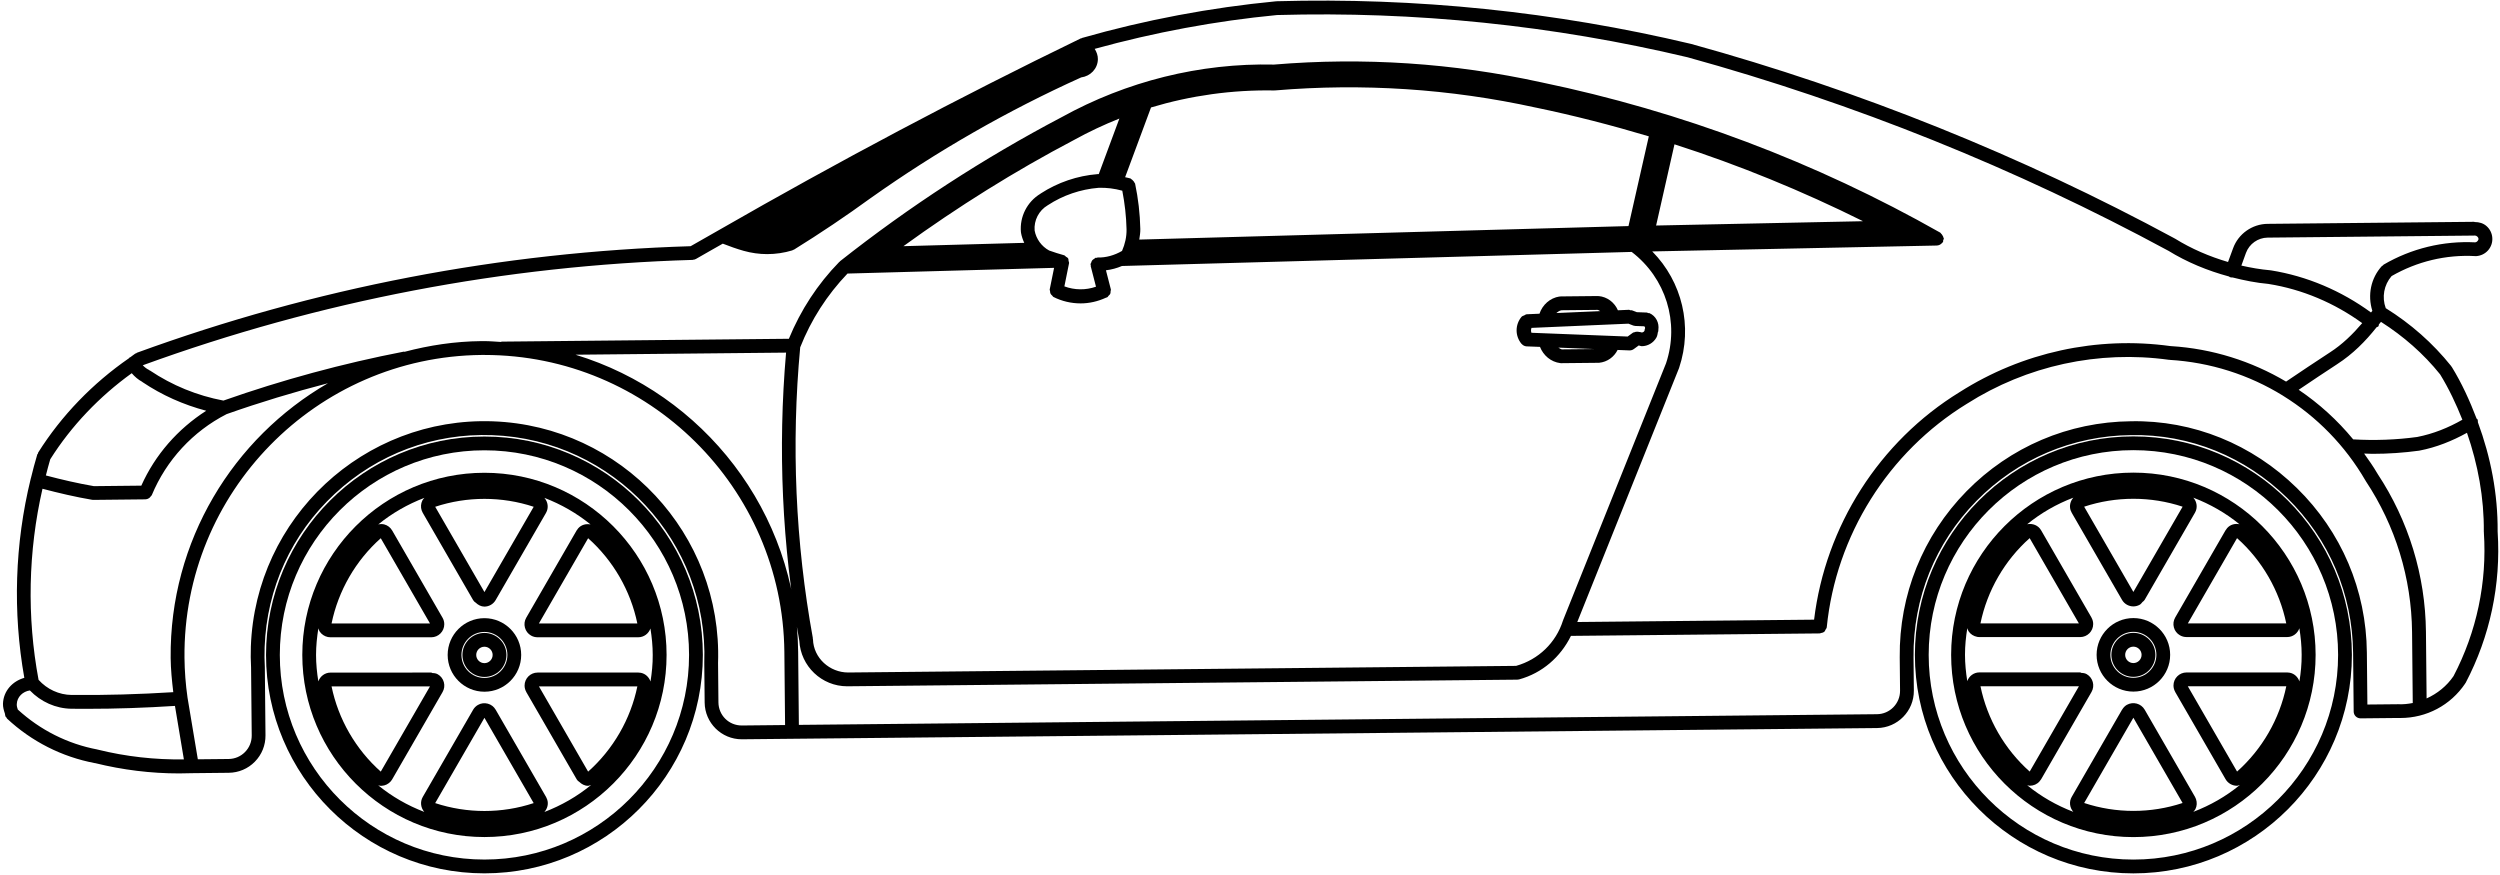 <svg width="677" height="237" viewBox="0 0 677 237" fill="none" xmlns="http://www.w3.org/2000/svg">
<path d="M511.613 61.25V61.312C511.629 61.302 511.65 61.291 511.676 61.291C511.691 61.281 511.707 61.271 511.717 61.271C511.759 61.271 511.796 61.286 511.822 61.312C511.837 61.344 511.842 61.375 511.842 61.416C511.842 61.458 511.837 61.495 511.822 61.521C511.796 61.552 511.759 61.562 511.717 61.562H511.676C511.65 61.552 511.629 61.536 511.613 61.521V61.583C511.629 61.599 511.65 61.604 511.676 61.604C511.691 61.614 511.707 61.625 511.717 61.625C511.775 61.625 511.822 61.604 511.863 61.562C511.895 61.521 511.905 61.474 511.905 61.416C511.905 61.364 511.895 61.323 511.863 61.291C511.822 61.25 511.775 61.229 511.717 61.229H511.676C511.65 61.229 511.629 61.239 511.613 61.25Z" fill="black"/>
<path d="M511.348 61.422C511.389 61.422 511.426 61.432 511.452 61.443C511.467 61.458 511.473 61.474 511.473 61.484C511.473 61.516 511.467 61.536 511.452 61.547C511.441 61.562 511.421 61.568 511.389 61.568C511.363 61.568 511.342 61.557 511.327 61.526C511.301 61.5 511.285 61.474 511.285 61.443V61.422H511.348ZM511.223 61.401V61.609H511.285V61.547C511.301 61.578 511.322 61.599 511.348 61.609C511.363 61.62 511.384 61.63 511.41 61.63C511.452 61.63 511.488 61.615 511.514 61.589C511.53 61.562 511.535 61.536 511.535 61.505C511.535 61.464 511.525 61.438 511.493 61.422C511.467 61.396 511.426 61.38 511.368 61.38H511.285V61.359C511.285 61.333 511.301 61.312 511.327 61.297C511.342 61.286 511.363 61.276 511.389 61.276C511.405 61.276 511.426 61.286 511.452 61.297C511.467 61.297 511.488 61.307 511.514 61.318V61.255C511.488 61.245 511.467 61.234 511.452 61.234H511.389C511.337 61.234 511.296 61.25 511.264 61.276C511.238 61.307 511.223 61.349 511.223 61.401Z" fill="black"/>
<path d="M510.854 61.307V61.099H510.791V61.62H510.854V61.557C510.869 61.589 510.89 61.609 510.916 61.62C510.932 61.63 510.952 61.641 510.979 61.641C511.02 61.641 511.057 61.62 511.083 61.578C511.114 61.537 511.124 61.49 511.124 61.432C511.124 61.38 511.114 61.339 511.083 61.307C511.057 61.266 511.02 61.245 510.979 61.245C510.952 61.245 510.932 61.255 510.916 61.266C510.89 61.266 510.869 61.281 510.854 61.307ZM511.062 61.432C511.062 61.474 511.057 61.511 511.041 61.537C511.015 61.568 510.989 61.578 510.958 61.578C510.932 61.578 510.911 61.568 510.895 61.537C510.869 61.511 510.854 61.474 510.854 61.432C510.854 61.391 510.869 61.359 510.895 61.328C510.911 61.302 510.932 61.287 510.958 61.287C510.989 61.287 511.015 61.302 511.041 61.328C511.057 61.359 511.062 61.391 511.062 61.432Z" fill="black"/>
<path d="M510.406 61.271V61.333C510.422 61.323 510.443 61.312 510.469 61.312C510.484 61.302 510.5 61.292 510.51 61.292C510.552 61.292 510.589 61.307 510.615 61.333C510.63 61.365 510.635 61.396 510.635 61.438C510.635 61.479 510.63 61.516 510.615 61.542C510.589 61.573 510.552 61.583 510.51 61.583H510.469C510.443 61.573 510.422 61.557 510.406 61.542V61.604C510.422 61.62 510.443 61.625 510.469 61.625C510.484 61.635 510.5 61.646 510.51 61.646C510.568 61.646 510.615 61.625 510.656 61.583C510.688 61.542 510.698 61.495 510.698 61.438C510.698 61.385 510.688 61.344 510.656 61.312C510.615 61.271 510.568 61.25 510.51 61.25H510.469C510.443 61.25 510.422 61.26 510.406 61.271Z" fill="black"/>
<path d="M510.161 61.302C510.192 61.302 510.218 61.318 510.244 61.344C510.26 61.375 510.265 61.406 510.265 61.448C510.265 61.489 510.26 61.526 510.244 61.552C510.218 61.583 510.192 61.594 510.161 61.594C510.135 61.594 510.114 61.583 510.098 61.552C510.072 61.526 510.057 61.489 510.057 61.448C510.057 61.406 510.072 61.375 510.098 61.344C510.114 61.318 510.135 61.302 510.161 61.302ZM510.161 61.26C510.109 61.26 510.067 61.281 510.036 61.323C510.01 61.354 509.994 61.396 509.994 61.448C509.994 61.505 510.01 61.552 510.036 61.594C510.067 61.635 510.109 61.656 510.161 61.656C510.218 61.656 510.26 61.635 510.286 61.594C510.317 61.552 510.327 61.505 510.327 61.448C510.327 61.396 510.317 61.354 510.286 61.323C510.26 61.281 510.218 61.26 510.161 61.26Z" fill="black"/>
<path d="M509.734 61.453C509.776 61.453 509.813 61.464 509.839 61.474C509.854 61.49 509.859 61.505 509.859 61.516C509.859 61.547 509.854 61.568 509.839 61.578C509.828 61.594 509.807 61.599 509.776 61.599C509.75 61.599 509.729 61.589 509.714 61.557C509.688 61.531 509.672 61.505 509.672 61.474V61.453H509.734ZM509.609 61.432V61.641H509.672V61.578C509.688 61.609 509.708 61.63 509.734 61.641C509.75 61.651 509.771 61.661 509.797 61.661C509.839 61.661 509.875 61.646 509.901 61.62C509.917 61.594 509.922 61.568 509.922 61.536C509.922 61.495 509.911 61.469 509.88 61.453C509.854 61.427 509.813 61.411 509.755 61.411H509.672V61.391C509.672 61.365 509.688 61.344 509.714 61.328C509.729 61.318 509.75 61.307 509.776 61.307C509.792 61.307 509.813 61.318 509.839 61.328C509.854 61.328 509.875 61.339 509.901 61.349V61.286C509.875 61.276 509.854 61.266 509.839 61.266H509.776C509.724 61.266 509.682 61.281 509.651 61.307C509.625 61.339 509.609 61.38 509.609 61.432Z" fill="black"/>
<path d="M509.219 61.297V61.359C509.234 61.349 509.255 61.338 509.281 61.338C509.297 61.328 509.312 61.318 509.323 61.318C509.365 61.318 509.401 61.333 509.427 61.359C509.443 61.391 509.448 61.422 509.448 61.463C509.448 61.505 509.443 61.541 509.427 61.568C509.401 61.599 509.365 61.609 509.323 61.609H509.281C509.255 61.599 509.234 61.583 509.219 61.568V61.63C509.234 61.646 509.255 61.651 509.281 61.651C509.297 61.661 509.312 61.672 509.323 61.672C509.38 61.672 509.427 61.651 509.469 61.609C509.5 61.568 509.51 61.521 509.51 61.463C509.51 61.411 509.5 61.37 509.469 61.338C509.427 61.297 509.38 61.276 509.323 61.276H509.281C509.255 61.276 509.234 61.286 509.219 61.297Z" fill="black"/>
<path d="M508.807 61.427V61.656H508.869V61.427C508.869 61.401 508.88 61.38 508.89 61.364C508.906 61.338 508.926 61.323 508.952 61.323C508.984 61.323 509.01 61.338 509.036 61.364C509.051 61.38 509.057 61.406 509.057 61.448V61.656H509.119V61.135H509.057V61.344C509.046 61.318 509.031 61.302 509.015 61.302C508.989 61.291 508.963 61.281 508.932 61.281C508.89 61.281 508.864 61.297 508.848 61.323C508.822 61.354 508.807 61.385 508.807 61.427Z" fill="black"/>
<path d="M508.691 61.292H508.629V61.667H508.691V61.292ZM508.691 61.146H508.629V61.229H508.691V61.146Z" fill="black"/>
<path d="M508.191 61.437V61.666H508.254V61.437C508.254 61.411 508.264 61.391 508.275 61.375C508.29 61.349 508.311 61.333 508.337 61.333C508.368 61.333 508.395 61.349 508.421 61.375C508.436 61.391 508.441 61.416 508.441 61.458V61.666H508.504V61.291H508.441V61.354C508.431 61.328 508.415 61.312 508.4 61.312C508.374 61.302 508.348 61.291 508.316 61.291C508.275 61.291 508.249 61.307 508.233 61.333C508.207 61.364 508.191 61.396 508.191 61.437Z" fill="black"/>
<path d="M507.828 61.49C507.828 61.448 507.844 61.417 507.87 61.386C507.885 61.359 507.906 61.344 507.932 61.344C507.964 61.344 507.99 61.359 508.016 61.386C508.031 61.417 508.036 61.448 508.036 61.49C508.036 61.531 508.031 61.568 508.016 61.594C507.99 61.609 507.964 61.615 507.932 61.615C507.906 61.615 507.885 61.609 507.87 61.594C507.844 61.568 507.828 61.531 507.828 61.49ZM507.766 61.636C507.766 61.703 507.781 61.75 507.807 61.781C507.839 61.807 507.88 61.823 507.932 61.823C507.964 61.823 507.99 61.813 508.016 61.802H508.057V61.74C508.047 61.75 508.031 61.761 508.016 61.761C507.99 61.771 507.969 61.781 507.953 61.781C507.911 61.781 507.885 61.766 507.87 61.74C507.844 61.724 507.828 61.688 507.828 61.636V61.615C507.844 61.63 507.865 61.646 507.891 61.656C507.906 61.672 507.927 61.677 507.953 61.677C507.995 61.677 508.031 61.667 508.057 61.636C508.089 61.594 508.099 61.547 508.099 61.49C508.099 61.438 508.089 61.396 508.057 61.365C508.031 61.323 507.995 61.302 507.953 61.302C507.927 61.302 507.906 61.313 507.891 61.323C507.865 61.323 507.844 61.339 507.828 61.365V61.302H507.766V61.636Z" fill="black"/>
<path d="M507.629 61.599H507.566V61.682H507.629V61.599Z" fill="black"/>
<path d="M507.166 61.333V61.396C507.182 61.385 507.202 61.375 507.229 61.375C507.244 61.365 507.26 61.354 507.27 61.354C507.312 61.354 507.348 61.37 507.374 61.396C507.39 61.427 507.395 61.458 507.395 61.5C507.395 61.542 507.39 61.578 507.374 61.604C507.348 61.635 507.312 61.646 507.27 61.646H507.229C507.202 61.635 507.182 61.62 507.166 61.604V61.667C507.182 61.682 507.202 61.688 507.229 61.688C507.244 61.698 507.26 61.708 507.27 61.708C507.327 61.708 507.374 61.688 507.416 61.646C507.447 61.604 507.458 61.557 507.458 61.5C507.458 61.448 507.447 61.406 507.416 61.375C507.374 61.333 507.327 61.312 507.27 61.312H507.229C507.202 61.312 507.182 61.323 507.166 61.333Z" fill="black"/>
<path d="M506.921 61.359C506.952 61.359 506.978 61.375 507.004 61.401C507.02 61.432 507.025 61.464 507.025 61.505C507.025 61.547 507.02 61.584 507.004 61.609C506.978 61.641 506.952 61.651 506.921 61.651C506.895 61.651 506.874 61.641 506.858 61.609C506.832 61.584 506.816 61.547 506.816 61.505C506.816 61.464 506.832 61.432 506.858 61.401C506.874 61.375 506.895 61.359 506.921 61.359ZM506.921 61.318C506.868 61.318 506.827 61.339 506.796 61.38C506.77 61.412 506.754 61.453 506.754 61.505C506.754 61.563 506.77 61.609 506.796 61.651C506.827 61.693 506.868 61.714 506.921 61.714C506.978 61.714 507.02 61.693 507.046 61.651C507.077 61.609 507.087 61.563 507.087 61.505C507.087 61.453 507.077 61.412 507.046 61.38C507.02 61.339 506.978 61.318 506.921 61.318Z" fill="black"/>
<path d="M506.641 61.62H506.578V61.703H506.641V61.62Z" fill="black"/>
<path d="M506.441 61.563V61.334H506.379V61.563C506.379 61.594 506.374 61.62 506.358 61.646C506.348 61.662 506.327 61.667 506.296 61.667C506.27 61.667 506.249 61.662 506.233 61.646C506.207 61.62 506.191 61.584 506.191 61.542V61.334H506.129V61.709H506.191V61.646C506.207 61.677 506.228 61.698 506.254 61.709C506.27 61.719 506.29 61.729 506.316 61.729C506.358 61.729 506.395 61.714 506.421 61.688C506.436 61.646 506.441 61.604 506.441 61.563Z" fill="black"/>
<path d="M506.021 61.193H505.958V61.505L505.771 61.339H505.708L505.896 61.505L505.688 61.714H505.771L505.958 61.526V61.714H506.021L506.021 61.193Z" fill="black"/>
<path d="M131.186 128.027C103.983 128.027 81.863 150.158 81.863 177.35C81.863 204.542 103.994 226.672 131.186 226.672C158.378 226.672 180.509 204.542 180.509 177.35C180.509 150.158 158.389 128.027 131.186 128.027ZM145.931 168.839L159.265 145.751C166.046 151.782 170.765 159.954 172.593 168.839H145.931ZM131.186 160.328L117.853 137.235C126.462 134.381 135.905 134.381 144.525 137.235L131.186 160.328ZM89.785 168.839C91.613 159.953 96.332 151.776 103.113 145.751L116.446 168.839H89.785ZM116.441 185.87L103.112 208.958C96.326 202.926 91.607 194.755 89.784 185.87H116.441ZM131.186 194.385L144.519 217.478C135.905 220.338 126.457 220.322 117.847 217.478L131.186 194.385ZM145.941 185.87H172.597C170.768 194.755 166.05 202.922 159.263 208.958L145.941 185.87ZM176.159 184.552C175.763 183.401 174.836 182.463 173.56 182.198C173.441 182.177 172.993 182.13 172.873 182.13H145.581C143.638 182.13 142.055 183.713 142.055 185.656C142.055 186.271 142.227 186.875 142.524 187.396C142.529 187.401 142.524 187.411 142.524 187.416L142.529 187.422L156.165 211.036C156.337 211.333 156.581 211.568 156.858 211.729C157.514 212.354 158.316 212.797 159.212 212.797C159.509 212.797 159.795 212.63 160.092 212.557C156.326 215.656 152.045 218.114 147.42 219.89C148.227 218.979 148.587 217.708 148.18 216.516C148.144 216.396 147.962 215.984 147.904 215.875C147.899 215.87 147.884 215.87 147.884 215.854C147.878 215.849 147.884 215.833 147.878 215.823L134.228 192.192C134.228 192.192 134.222 192.192 134.222 192.187C133.754 191.38 133.004 190.796 132.092 190.551C131.165 190.312 130.228 190.426 129.42 190.9C128.884 191.208 128.436 191.656 128.123 192.192L128.118 192.197V192.203L114.482 215.817C113.706 217.161 113.951 218.776 114.899 219.869C110.347 218.125 106.133 215.697 102.415 212.666C102.654 212.718 102.894 212.802 103.138 212.802C103.206 212.802 103.279 212.802 103.357 212.796C104.3 212.744 105.165 212.328 105.831 211.573C105.899 211.489 106.154 211.13 106.206 211.041L119.846 187.411C120.315 186.598 120.445 185.65 120.195 184.739C119.95 183.827 119.367 183.067 118.555 182.603C118.122 182.348 117.622 182.265 117.112 182.265C116.992 182.244 116.909 182.129 116.784 182.129L89.508 182.14C87.971 182.14 86.695 183.14 86.206 184.515C85.831 182.176 85.586 179.796 85.586 177.353C85.586 174.895 85.841 172.499 86.211 170.15C86.31 170.442 86.388 170.739 86.56 171.009C87.081 171.786 87.883 172.322 88.794 172.509C88.919 172.53 89.367 172.577 89.497 172.577H116.779C118.726 172.577 120.31 170.994 120.31 169.046C120.31 168.431 120.154 167.827 119.846 167.291C119.846 167.291 119.841 167.291 119.841 167.286L106.201 143.66C106.201 143.66 106.196 143.66 106.196 143.655C105.727 142.843 104.972 142.259 104.066 142.014C103.529 141.874 102.977 141.9 102.43 142.014C106.154 138.983 110.373 136.556 114.935 134.811C114.732 135.04 114.508 135.259 114.373 135.54C113.956 136.384 113.894 137.348 114.185 138.207C114.222 138.343 114.409 138.754 114.482 138.874L128.122 162.504C128.294 162.801 128.539 163.036 128.815 163.197C129.482 163.833 130.279 164.27 131.174 164.27C131.773 164.27 132.383 164.114 132.935 163.791C133.455 163.494 133.898 163.046 134.211 162.52V162.515C134.211 162.515 134.216 162.515 134.216 162.51L147.867 138.879V138.874C148.627 137.546 148.398 135.942 147.424 134.822C151.976 136.566 156.195 138.994 159.924 142.025C158.721 141.77 157.429 142.092 156.57 143.072C156.481 143.171 156.21 143.54 156.143 143.66L142.503 167.285C142.034 168.098 141.904 169.056 142.154 169.968C142.398 170.879 142.982 171.64 143.794 172.103C144.326 172.416 144.935 172.572 145.555 172.572H172.847C174.383 172.572 175.654 171.572 176.138 170.197C176.513 172.536 176.758 174.916 176.758 177.359C176.779 179.806 176.529 182.203 176.159 184.552Z" fill="black"/>
<path d="M131.186 118.213C98.572 118.213 72.041 144.749 72.041 177.359C72.041 209.968 98.572 236.504 131.186 236.504C163.801 236.504 190.332 209.968 190.332 177.359C190.332 144.749 163.801 118.213 131.186 118.213ZM131.186 232.765C100.634 232.765 75.774 207.911 75.774 177.353C75.774 146.801 100.629 121.941 131.186 121.941C161.738 121.941 186.598 146.796 186.598 177.353C186.598 207.911 161.738 232.765 131.186 232.765Z" fill="black"/>
<path d="M577.718 127.987C550.505 127.987 528.369 150.127 528.369 177.336C528.369 204.546 550.509 226.686 577.718 226.686C604.928 226.686 627.068 204.546 627.068 177.336C627.063 150.123 604.928 127.987 577.718 127.987ZM562.969 185.847L549.641 208.94C542.86 202.914 538.141 194.738 536.313 185.847H562.969ZM577.718 194.362L591.047 217.45C582.437 220.305 573.016 220.31 564.391 217.45L577.718 194.362ZM592.464 185.847H619.125C617.297 194.732 612.578 202.909 605.797 208.94L592.464 185.847ZM622.682 184.529C622.287 183.373 621.36 182.43 620.083 182.175C619.964 182.154 619.516 182.102 619.391 182.102H592.109C590.162 182.102 588.578 183.685 588.578 185.633C588.578 186.248 588.75 186.842 589.047 187.373C589.052 187.378 589.047 187.389 589.047 187.394L589.052 187.399L602.688 211.014C603.344 212.149 604.548 212.784 605.756 212.784C606.032 212.784 606.292 212.633 606.568 212.566C602.818 215.644 598.558 218.092 593.949 219.852C594.152 219.623 594.365 219.404 594.511 219.123C594.938 218.279 594.99 217.316 594.678 216.399C594.647 216.31 594.485 215.935 594.433 215.852C594.433 215.847 594.417 215.847 594.417 215.836C594.412 215.821 594.417 215.816 594.412 215.8L580.772 192.169C579.793 190.497 577.653 189.919 575.934 190.878C575.413 191.185 574.991 191.633 574.689 192.148C574.684 192.154 574.668 192.154 574.658 192.169L561.018 215.8C560.247 217.128 560.481 218.732 561.45 219.847C556.898 218.102 552.684 215.68 548.966 212.649C549.205 212.701 549.445 212.774 549.69 212.774C550.669 212.774 551.632 212.373 552.309 211.592C552.393 211.503 552.653 211.149 552.71 211.055V211.04C552.716 211.034 552.731 211.024 552.742 211.019L566.382 187.388C567.35 185.701 566.772 183.544 565.095 182.57C564.663 182.315 564.152 182.232 563.653 182.227C563.528 182.195 563.444 182.086 563.309 182.086H536.027C534.496 182.086 533.22 183.081 532.736 184.445C532.371 182.117 532.121 179.742 532.121 177.305C532.121 174.846 532.366 172.461 532.746 170.107C532.845 170.398 532.923 170.695 533.095 170.956C533.611 171.732 534.408 172.268 535.475 172.477C535.559 172.492 535.939 172.523 536.022 172.523H563.304C565.251 172.523 566.835 170.94 566.835 168.992C566.835 168.372 566.668 167.773 566.371 167.247V167.232L552.731 143.601C551.945 142.242 550.408 141.669 548.955 141.966C552.679 138.929 556.898 136.507 561.46 134.763C560.663 135.679 560.304 136.966 560.731 138.221C560.768 138.336 560.924 138.664 561.007 138.81V138.83L574.647 162.456C575.303 163.591 576.501 164.216 577.715 164.216C578.304 164.216 578.908 164.065 579.455 163.753C579.767 163.581 579.96 163.268 580.199 163.008C580.408 162.857 580.616 162.695 580.762 162.456L594.402 138.83C595.173 137.502 594.938 135.888 593.959 134.768C598.511 136.513 602.73 138.934 606.449 141.966C605.246 141.71 603.954 142.039 603.105 143.018C603.017 143.117 602.808 143.408 602.709 143.58C602.704 143.596 602.688 143.596 602.678 143.601L589.038 167.232C588.574 168.044 588.439 168.992 588.689 169.904C588.929 170.815 589.512 171.576 590.34 172.044C590.876 172.357 591.481 172.513 592.095 172.513H619.377C620.913 172.513 622.189 171.513 622.668 170.138C623.043 172.477 623.288 174.857 623.288 177.3C623.309 179.789 623.064 182.185 622.684 184.529L622.682 184.529ZM592.464 168.821L605.792 145.728C612.573 151.759 617.292 159.936 619.12 168.821H592.464ZM577.718 160.3L564.39 137.212C573.015 134.358 582.442 134.358 591.052 137.212L577.718 160.3ZM536.306 168.821C538.135 159.93 542.853 151.753 549.635 145.728L562.963 168.821H536.306Z" fill="black"/>
<path d="M577.719 118.173C545.099 118.173 518.553 144.715 518.553 177.345C518.553 209.965 545.094 236.512 577.719 236.512C610.35 236.512 636.891 209.971 636.891 177.345C636.886 144.709 610.35 118.173 577.719 118.173ZM577.719 232.772C547.151 232.772 522.287 207.908 522.287 177.34C522.287 146.772 547.151 121.903 577.719 121.903C608.287 121.903 633.157 146.772 633.157 177.34C633.157 207.908 608.277 232.772 577.719 232.772Z" fill="black"/>
<path d="M131.185 171.4C127.899 171.4 125.227 174.072 125.227 177.358C125.227 180.645 127.898 183.317 131.185 183.317C134.471 183.317 137.143 180.645 137.143 177.358C137.143 174.072 134.471 171.4 131.185 171.4ZM131.185 179.582C129.961 179.582 128.961 178.582 128.961 177.358C128.961 176.134 129.961 175.134 131.185 175.134C132.409 175.134 133.409 176.134 133.409 177.358C133.409 178.582 132.409 179.582 131.185 179.582Z" fill="black"/>
<path d="M131.185 167.4C125.695 167.4 121.227 171.874 121.227 177.358C121.227 182.848 125.701 187.317 131.185 187.317C136.675 187.317 141.138 182.843 141.138 177.358C141.138 171.874 136.68 167.4 131.185 167.4ZM131.185 183.588C127.753 183.588 124.956 180.796 124.956 177.359C124.956 173.926 127.747 171.13 131.185 171.13C134.612 171.13 137.404 173.921 137.404 177.359C137.404 180.796 134.623 183.588 131.185 183.588Z" fill="black"/>
<path d="M676.359 144.067C676.359 144.061 676.364 144.061 676.364 144.051C676.364 144.015 676.359 143.968 676.359 143.931V143.916V143.91C676.432 133.749 674.495 123.785 671.015 114.358C670.995 114.077 671.036 113.786 670.875 113.52C670.823 113.447 670.724 113.447 670.666 113.369C668.807 108.53 666.672 103.791 663.916 99.322C663.896 99.286 663.844 99.286 663.818 99.254C663.797 99.218 663.812 99.171 663.786 99.14C658.807 92.921 652.833 87.666 646.062 83.452C644.963 80.478 645.562 77.155 647.646 74.759C654.547 70.801 662.334 68.905 670.354 69.353H670.458H670.583C671.822 69.27 672.958 68.712 673.781 67.78C674.593 66.848 675.005 65.645 674.916 64.405C674.833 63.16 674.275 62.03 673.333 61.207C672.489 60.462 671.374 60.124 670.13 60.124C670.078 60.119 670.046 60.067 669.994 60.067H669.973L614.056 60.619H614.051C609.905 60.666 606.16 63.306 604.733 67.192L603.353 70.947C598.322 69.468 593.467 67.395 589.009 64.629C588.993 64.614 588.972 64.629 588.952 64.624C588.936 64.619 588.936 64.587 588.915 64.577C547.451 42.156 503.399 24.432 457.956 11.894C457.941 11.894 457.936 11.9 457.92 11.9C457.904 11.9 457.904 11.884 457.889 11.879C421.17 3.15 383.415 -0.725 345.701 0.337C345.68 0.337 345.664 0.358 345.643 0.368C345.623 0.374 345.607 0.348 345.576 0.348C327.81 2.051 310.122 5.389 293.002 10.28C292.945 10.295 292.929 10.363 292.867 10.384C292.81 10.405 292.752 10.368 292.695 10.389C259.638 26.42 226.81 43.853 194.883 62.192C194.784 62.228 194.727 62.28 194.638 62.333C192.107 63.791 189.545 65.207 187.024 66.671C135.712 68.234 85.258 77.937 37.05 95.531C36.977 95.562 36.952 95.646 36.884 95.682C36.816 95.719 36.733 95.682 36.665 95.729C36.186 96.041 35.754 96.422 35.274 96.75C35.227 96.771 35.175 96.745 35.139 96.765C35.04 96.817 35.024 96.932 34.946 96.995C25.16 103.75 16.644 112.511 10.321 122.579C10.269 122.662 10.316 122.75 10.274 122.834C10.238 122.917 10.139 122.948 10.107 123.026C9.451 125.193 8.883 127.386 8.347 129.584C8.342 129.605 8.31 129.615 8.3 129.641C8.295 129.662 8.316 129.688 8.305 129.714C4.003 147.298 3.42 165.735 6.586 183.558C3.389 184.459 0.925 187.1 0.805 190.563C0.774 191.475 1.034 192.36 1.326 193.235C1.326 193.282 1.347 193.318 1.347 193.36C1.415 193.553 1.383 193.777 1.467 193.975C1.54 194.141 1.691 194.23 1.795 194.365C1.847 194.433 1.831 194.522 1.894 194.584C8.529 200.787 16.758 204.964 25.68 206.652C25.712 206.657 25.738 206.652 25.779 206.657C33.233 208.501 40.853 209.443 48.509 209.443C49.691 209.443 50.873 209.423 52.056 209.376L61.941 209.271C64.624 209.24 67.139 208.183 69.019 206.261C70.9 204.344 71.915 201.813 71.894 199.131L71.717 180.762C71.717 180.741 71.712 180.725 71.712 180.704C71.712 180.699 71.717 180.689 71.717 180.683C71.613 178.871 71.597 177.048 71.665 175.23C72.233 159.334 78.967 144.6 90.608 133.761C102.248 122.928 117.362 117.25 133.326 117.844C166.149 119.026 191.894 146.688 190.717 179.505C190.717 179.521 190.733 179.526 190.733 179.536C190.733 179.557 190.717 179.573 190.717 179.594L190.821 190.255V190.26C190.879 195.765 195.373 200.198 200.863 200.198C200.878 200.198 200.884 200.182 200.899 200.182C200.915 200.182 200.92 200.198 200.936 200.198H200.951L214.473 200.062H214.478H214.483L508.323 197.156C513.854 197.088 518.323 192.541 518.271 187.015L518.182 177.937C518.026 162.041 524.057 147.031 535.193 135.683C546.318 124.323 561.209 117.985 577.11 117.828C593.069 117.521 608.017 123.713 619.365 134.839C630.724 145.969 637.053 160.855 637.22 176.756L637.376 192.688C637.381 193.709 638.22 194.532 639.241 194.532H639.261L649.407 194.427C649.626 194.433 649.824 194.433 650.043 194.433C657.09 194.433 663.611 190.985 667.573 185.104C667.589 185.084 667.573 185.052 667.589 185.032C667.61 184.995 667.662 184.974 667.688 184.933C674.297 172.36 677.287 158.23 676.365 144.069L676.359 144.067ZM660.786 101.384C663.192 105.296 665.124 109.431 666.812 113.66C662.989 115.848 658.921 117.483 654.583 118.332C648.885 119.118 643.057 119.311 637.244 118.983C632.958 113.78 627.994 109.275 622.484 105.556C625.963 103.202 629.453 100.869 632.968 98.577V98.572C637.114 95.89 640.562 92.442 643.593 88.603C643.744 88.499 643.942 88.53 644.062 88.374C644.182 88.223 644.145 88.03 644.203 87.853C644.38 87.614 644.599 87.405 644.77 87.16C650.854 91.046 656.28 95.769 660.786 101.384ZM608.212 68.477C609.114 66.029 611.473 64.373 614.072 64.347H614.077L669.994 63.795C670.01 63.795 670.026 63.779 670.041 63.774C670.046 63.774 670.057 63.79 670.072 63.79C670.125 63.79 670.213 63.785 670.229 63.785C670.661 63.785 671.145 64.227 671.177 64.644C671.208 65.076 670.744 65.592 670.317 65.623C670.317 65.623 670.312 65.623 670.312 65.628C661.645 65.18 653.005 67.269 645.463 71.675C645.374 71.727 645.364 71.842 645.291 71.899C645.218 71.957 645.103 71.946 645.036 72.019C641.999 75.321 641.098 79.957 642.432 84.175C642.317 84.332 642.176 84.457 642.067 84.618C634.046 78.759 624.739 74.769 614.927 73.207C614.906 73.207 614.88 73.227 614.859 73.222C614.838 73.222 614.823 73.191 614.802 73.191C612.161 72.967 609.547 72.503 606.963 71.92L608.212 68.477ZM456.933 15.493C502.099 27.946 545.897 45.572 587.099 67.857H587.115C592.229 71.014 597.839 73.321 603.645 74.883C603.713 74.92 603.734 75.008 603.812 75.034C604.02 75.107 604.244 75.149 604.453 75.149C604.484 75.149 604.505 75.128 604.536 75.128C607.755 75.941 611.015 76.597 614.322 76.889C614.328 76.889 614.328 76.894 614.328 76.894C623.489 78.352 632.182 82.06 639.688 87.503C637.12 90.513 634.292 93.274 630.922 95.446H630.917C626.943 98.034 623 100.68 619.068 103.336C609.729 97.805 599.104 94.415 587.885 93.727C587.885 93.727 587.88 93.727 587.88 93.722C587.844 93.717 587.807 93.717 587.766 93.717H587.734C567.865 90.982 547.614 95.409 530.698 106.165H530.693C530.688 106.165 530.688 106.17 530.677 106.18H530.672C508.907 119.54 494.318 142.498 491.256 167.806L427.126 168.441L454.678 99.686C454.683 99.671 454.672 99.65 454.678 99.634C454.683 99.613 454.709 99.603 454.714 99.582C458.454 88.374 455.521 76.285 447.428 68.087L524.573 66.489C524.594 66.489 524.609 66.468 524.625 66.468C525.036 66.447 525.401 66.264 525.714 65.989C525.802 65.916 525.865 65.853 525.938 65.764C526.005 65.681 526.104 65.639 526.156 65.546C526.245 65.389 526.177 65.218 526.214 65.051C526.26 64.884 526.401 64.77 526.391 64.588C526.391 64.499 526.307 64.452 526.292 64.364C526.255 64.124 526.151 63.962 526.021 63.749C525.901 63.556 525.802 63.369 525.62 63.233C525.536 63.166 525.531 63.056 525.432 63.004C491.678 43.873 455.307 30.166 417.328 22.28C393.547 17.067 369.203 15.462 345 17.488C324.954 17.035 305.063 22.02 287.5 31.728C266.386 42.822 246.194 55.952 227.459 70.755C227.422 70.786 227.428 70.838 227.402 70.87C227.37 70.901 227.318 70.885 227.287 70.916C227.282 70.922 227.282 70.932 227.271 70.937L227.266 70.942C221.381 76.969 216.829 83.974 213.626 91.74L135.861 92.511C135.778 92.511 135.726 92.594 135.653 92.599C134.158 92.526 132.689 92.375 131.179 92.375H130.33C123.147 92.448 116.21 93.511 109.559 95.266C109.486 95.271 109.424 95.209 109.356 95.219C92.82 98.422 76.392 102.886 60.501 108.479C53.35 107.12 46.652 104.386 40.6 100.328C40.563 100.297 40.511 100.328 40.464 100.297C40.418 100.276 40.418 100.214 40.376 100.193C39.735 99.891 39.157 99.438 38.657 98.917C86.532 81.485 136.636 71.881 187.577 70.381C187.608 70.381 187.629 70.344 187.66 70.344C187.936 70.324 188.213 70.277 188.457 70.126C190.864 68.719 193.317 67.371 195.728 65.98C197.593 66.704 199.478 67.391 201.374 67.923C203.463 68.511 205.608 68.813 207.749 68.813C210.051 68.813 212.348 68.475 214.582 67.798C214.64 67.777 214.666 67.709 214.723 67.683C214.822 67.647 214.931 67.652 215.02 67.594C222.103 63.204 229.102 58.501 235.822 53.61H235.828C253.688 40.939 272.854 29.949 292.792 20.96C295.276 20.637 297.266 18.616 297.307 16.033C297.323 15.022 296.969 14.074 296.443 13.231C312.563 8.783 329.156 5.673 345.817 4.074C383.187 3.007 420.572 6.861 456.932 15.496L456.933 15.493ZM410.558 180.32L229.731 182.112C229.726 182.112 229.716 182.117 229.71 182.117C229.705 182.117 229.695 182.112 229.69 182.112C224.695 182.112 220.304 178.221 220.153 173.117C220.153 173.065 220.096 173.044 220.096 172.992C220.091 172.94 220.143 172.893 220.127 172.836C215.393 146.852 214.242 120.352 216.695 94.054C219.643 86.586 223.96 79.882 229.502 74.081L285.445 72.534L284.263 78.373C284.226 78.544 284.346 78.68 284.351 78.841C284.367 79.097 284.372 79.294 284.486 79.519C284.591 79.742 284.747 79.878 284.934 80.039C285.054 80.154 285.091 80.321 285.247 80.404C287.559 81.576 290.101 82.159 292.638 82.159C294.976 82.159 297.309 81.623 299.471 80.628H299.486C299.492 80.628 299.492 80.623 299.492 80.623C299.606 80.571 299.731 80.555 299.841 80.498C300.018 80.409 300.065 80.216 300.2 80.086C300.377 79.92 300.549 79.795 300.648 79.581C300.752 79.357 300.737 79.138 300.747 78.894C300.752 78.706 300.872 78.55 300.82 78.362L299.492 73.196C301.002 73.008 302.434 72.628 303.83 72.029H303.861L441.862 68.222C451.106 75.284 454.861 87.304 451.164 98.378L423.304 167.908C423.298 167.929 423.309 167.96 423.304 167.981C423.298 168.002 423.267 168.012 423.257 168.033C421.366 174.049 416.615 178.617 410.558 180.32ZM297.214 69.732C297.115 69.732 297.058 69.815 296.969 69.831C296.881 69.836 296.797 69.774 296.709 69.794C296.537 69.841 296.464 70.003 296.318 70.086C296.11 70.206 295.927 70.305 295.782 70.487C295.625 70.68 295.563 70.883 295.49 71.128C295.443 71.284 295.302 71.388 295.297 71.555C295.297 71.654 295.381 71.711 295.396 71.8C295.401 71.888 295.339 71.972 295.36 72.06L296.792 77.638C294.006 78.607 291 78.581 288.235 77.55L289.495 71.294C289.542 71.065 289.406 70.878 289.37 70.659C289.334 70.414 289.365 70.164 289.235 69.956C289.11 69.748 288.875 69.664 288.672 69.524C288.495 69.388 288.38 69.18 288.151 69.123C286.787 68.748 285.443 68.315 284.104 67.836C282.057 66.722 280.594 64.716 280.177 62.43C279.948 59.67 281.328 56.992 283.719 55.591C283.735 55.586 283.735 55.571 283.74 55.56C283.755 55.555 283.776 55.555 283.792 55.545C287.875 52.873 292.61 51.258 297.48 50.862C299.688 50.779 301.824 51.071 303.917 51.638C304.584 55.071 304.99 58.581 305.068 62.091C305.105 64.117 304.652 66.107 303.844 67.951C301.813 69.133 299.5 69.8 297.214 69.732ZM345.099 24.497H345.136C345.167 24.497 345.188 24.466 345.219 24.466C345.25 24.466 345.271 24.497 345.302 24.487C368.948 22.492 392.698 24.039 415.876 29.133H415.896C426.178 31.268 436.454 33.914 446.5 36.919L440.995 61.222L308.517 64.878C308.652 63.92 308.824 62.972 308.798 62.008C308.709 57.873 308.23 53.738 307.381 49.717C307.366 49.633 307.267 49.597 307.241 49.514C307.152 49.258 306.996 49.102 306.813 48.909C306.657 48.743 306.543 48.597 306.334 48.498C306.251 48.451 306.22 48.357 306.131 48.326C305.652 48.17 305.162 48.118 304.683 47.987L311.694 29.102C322.444 25.873 333.672 24.285 345.1 24.498L345.099 24.497ZM448.474 61.071L453.448 39.081C470.942 44.706 488.057 51.722 504.511 59.904L448.474 61.071ZM290.847 37.904C290.852 37.904 290.852 37.899 290.852 37.888C290.858 37.883 290.868 37.888 290.884 37.883C294.858 35.691 298.946 33.769 303.128 32.102L297.545 47.149C297.457 47.149 297.373 47.133 297.285 47.144C297.269 47.144 297.269 47.159 297.253 47.159C297.238 47.159 297.238 47.154 297.222 47.154C291.759 47.586 286.441 49.404 281.848 52.383H281.842C281.837 52.383 281.837 52.388 281.827 52.399C281.806 52.414 281.79 52.419 281.769 52.435C281.764 52.44 281.764 52.456 281.749 52.466C278.155 54.623 276.082 58.696 276.467 62.883C276.467 62.914 276.499 62.93 276.504 62.956C276.504 62.977 276.483 63.003 276.488 63.024C276.655 63.982 276.967 64.888 277.363 65.763L244.65 66.664C259.347 56.008 274.827 46.315 290.847 37.904ZM35.674 101.065C36.476 102.003 37.413 102.81 38.507 103.394C38.523 103.409 38.523 103.43 38.544 103.446C43.877 107.029 49.69 109.607 55.846 111.232C48.164 116.154 42.018 123.133 38.268 131.513L25.424 131.649C21.038 130.894 16.695 129.878 12.424 128.753C12.804 127.289 13.169 125.826 13.606 124.378C19.335 115.289 26.95 107.356 35.674 101.065ZM11.507 132.357C15.919 133.514 20.408 134.576 24.934 135.342C25.038 135.363 25.142 135.373 25.246 135.373H25.262L39.402 135.222C39.418 135.222 39.423 135.206 39.449 135.206C39.876 135.191 40.246 135.003 40.569 134.727C40.673 134.639 40.735 134.54 40.813 134.43C40.912 134.305 41.043 134.222 41.11 134.071C45.048 124.597 52.235 116.816 61.365 112.144C70.36 108.962 79.548 106.191 88.818 103.775C63.13 118.624 45.901 146.468 46.214 178.196C46.245 181.264 46.558 184.357 46.923 187.441C37.782 188.014 28.548 188.284 19.417 188.196C15.969 188.159 12.74 186.649 10.443 184.097C7.245 167.004 7.626 149.3 11.506 132.357L11.507 132.357ZM26.486 202.997C26.47 202.992 26.455 203.013 26.434 203.003C26.413 202.997 26.402 202.971 26.382 202.966C18.309 201.445 10.882 197.685 4.824 192.148C4.652 191.669 4.517 191.19 4.543 190.69C4.611 188.695 6.225 187.232 8.09 186.971C11.064 190.049 15.085 191.883 19.392 191.93C20.752 191.945 22.111 191.95 23.476 191.95C31.434 191.95 39.445 191.674 47.377 191.159L49.794 205.643C41.965 205.757 34.126 204.893 26.486 202.997ZM194.552 190.2L194.448 179.529C195.641 144.69 168.308 115.346 133.459 114.091C98.59 112.857 69.188 140.201 67.932 175.081C67.865 176.987 67.885 178.883 67.99 180.784V180.789L68.167 199.149C68.182 200.842 67.547 202.425 66.359 203.644C65.177 204.847 63.599 205.519 61.911 205.534L53.573 205.618L50.787 188.946C50.271 185.368 49.995 181.732 49.958 178.154C49.516 133.367 85.598 96.566 130.38 96.123H131.192C175.608 96.123 211.968 132.041 212.406 176.555L212.598 196.342L200.921 196.462C197.359 196.493 194.584 193.68 194.552 190.2ZM621.992 132.159C609.92 120.326 593.925 113.747 577.071 114.076C560.175 114.243 544.353 120.983 532.525 133.04C520.696 145.108 514.284 161.046 514.446 177.952V177.958L514.534 187.031C514.571 190.51 511.764 193.38 508.279 193.406L216.332 196.296L216.14 176.51C215.76 138.536 190.39 106.567 155.837 96.056L212.868 95.489C210.607 121.53 211.769 147.77 216.451 173.499C216.451 173.504 216.456 173.504 216.456 173.515C216.816 180.416 222.519 185.848 229.42 185.848C229.545 185.848 229.665 185.843 229.795 185.843L410.902 184.051C410.907 184.051 410.907 184.046 410.907 184.046C411.058 184.046 411.214 184.025 411.36 183.989C417.631 182.28 422.605 177.916 425.412 172.197L492.849 171.53C492.922 171.53 492.969 171.457 493.042 171.447C493.443 171.395 493.818 171.27 494.104 170.994C494.224 170.879 494.24 170.713 494.323 170.562C494.464 170.332 494.662 170.134 494.688 169.843C497.172 145.015 511.354 122.4 532.625 109.348C532.63 109.348 532.625 109.343 532.63 109.343C532.636 109.343 532.636 109.343 532.646 109.338C548.87 99.02 568.277 94.791 587.349 97.437C587.38 97.442 587.395 97.416 587.422 97.416C587.453 97.416 587.468 97.447 587.489 97.452C598.562 98.109 609.063 101.499 618.187 107.124C618.233 107.145 618.259 107.181 618.306 107.207C627.364 112.822 635.056 120.623 640.588 130.166C640.603 130.187 640.624 130.197 640.64 130.218C640.645 130.234 640.64 130.249 640.645 130.265C648.702 142.421 653.031 156.557 653.187 171.145L653.374 190.374C652.103 190.619 650.806 190.77 649.478 190.703C649.463 190.703 649.457 190.718 649.442 190.718C649.426 190.718 649.421 190.703 649.405 190.703L641.088 190.786L640.947 176.718C640.796 159.806 634.061 143.989 621.994 132.161L621.992 132.159ZM657.123 189.138L656.946 171.086C656.79 155.826 652.248 141.023 643.837 128.299V128.283C643.832 128.268 643.816 128.252 643.805 128.237C643.8 128.221 643.79 128.205 643.774 128.19C643.774 128.19 643.769 128.19 643.769 128.185C642.68 126.31 641.441 124.565 640.201 122.825C640.962 122.846 641.717 122.898 642.477 122.898C646.717 122.898 650.962 122.606 655.128 122.039C655.134 122.039 655.144 122.023 655.149 122.023C655.18 122.018 655.201 122.023 655.222 122.018C659.769 121.138 664.035 119.429 668.055 117.2C671.029 125.794 672.707 134.815 672.618 144.018C672.618 144.049 672.649 144.064 672.649 144.09C672.649 144.111 672.628 144.127 672.628 144.158C673.529 157.658 670.686 171.111 664.415 183.09C662.571 185.798 660.014 187.83 657.123 189.138Z" fill="black"/>
<path d="M422.52 98.333C422.603 98.338 422.676 98.349 422.759 98.349H422.78L432.9 98.245C432.952 98.245 433.004 98.245 433.066 98.239C435.259 98.016 437.092 96.672 438.046 94.765L441.254 94.89H441.327C441.707 94.89 442.098 94.771 442.426 94.531L443.775 93.547C444.046 93.599 444.306 93.75 444.572 93.75C446.176 93.75 447.743 92.89 448.572 91.375C448.811 90.932 448.879 90.416 448.962 89.916C448.978 89.87 449.03 89.849 449.046 89.797C449.066 89.698 449.051 89.609 449.066 89.515C449.072 89.463 449.103 89.416 449.103 89.359C449.103 89.338 449.082 89.328 449.082 89.307C449.363 87.448 448.426 85.567 446.671 84.797C446.551 84.745 446.441 84.817 446.322 84.791C446.202 84.76 446.129 84.651 445.999 84.64L443.264 84.536L441.905 84.021C441.769 83.969 441.65 84.052 441.514 84.026C441.389 84.005 441.29 83.89 441.155 83.89L438.129 84.026C437.217 81.911 435.249 80.37 432.874 80.172C432.842 80.172 432.822 80.203 432.785 80.203C432.754 80.203 432.728 80.166 432.697 80.166L422.577 80.271C422.525 80.271 422.504 80.323 422.452 80.323C422.4 80.328 422.369 80.286 422.316 80.291C419.733 80.682 417.697 82.552 416.889 84.953L413.41 85.104C413.395 85.104 413.389 85.12 413.374 85.12C413.15 85.135 412.978 85.307 412.77 85.401C412.54 85.516 412.27 85.552 412.103 85.739C412.098 85.745 412.072 85.745 412.066 85.755C410.254 87.885 410.238 90.984 412.035 93.125C412.04 93.14 412.066 93.13 412.082 93.146C412.41 93.521 412.869 93.771 413.395 93.797L417.03 93.937C417.947 96.265 419.973 98.005 422.52 98.333ZM422.968 94.614C422.593 94.562 422.327 94.307 422.009 94.135L431.843 94.526L422.968 94.614ZM444.222 89.937C444.118 89.885 444.014 89.937 443.91 89.906C443.67 89.823 443.467 89.817 443.217 89.833C442.972 89.849 442.774 89.885 442.55 89.989C442.446 90.041 442.332 89.995 442.238 90.062L440.769 91.135L414.717 90.114C414.55 89.666 414.561 89.239 414.733 88.791L440.978 87.651L442.264 88.146C442.441 88.213 442.624 88.234 442.801 88.25C442.822 88.25 442.832 88.271 442.853 88.271L445.264 88.359C445.389 88.479 445.525 88.63 445.473 88.807C445.468 88.844 445.494 88.864 445.488 88.906C445.4 89.13 445.332 89.37 445.322 89.609C445.082 90.01 444.597 90.146 444.222 89.937ZM422.862 84.015L432.607 83.916C432.888 83.937 433.091 84.14 433.347 84.255L421.446 84.771C421.867 84.427 422.31 84.104 422.862 84.015Z" fill="black"/>
<path d="M577.72 167.374C572.23 167.374 567.762 171.848 567.762 177.332C567.762 182.822 572.236 187.285 577.72 187.285C583.21 187.285 587.678 182.821 587.678 177.332C587.678 171.848 583.204 167.374 577.72 167.374ZM577.72 183.551C574.288 183.551 571.491 180.759 571.491 177.332C571.491 173.9 574.283 171.103 577.72 171.103C581.152 171.103 583.949 173.895 583.949 177.332C583.944 180.759 581.152 183.551 577.72 183.551Z" fill="black"/>
<path d="M577.72 171.374C574.444 171.374 571.762 174.045 571.762 177.332C571.762 180.618 574.434 183.29 577.72 183.29C581.007 183.29 583.678 180.618 583.678 177.332C583.678 174.051 580.996 171.374 577.72 171.374ZM577.72 179.561C576.496 179.561 575.496 178.561 575.496 177.337C575.496 176.113 576.496 175.113 577.72 175.113C578.944 175.113 579.944 176.113 579.944 177.337C579.944 178.556 578.944 179.561 577.72 179.561Z" fill="black"/>
</svg>
